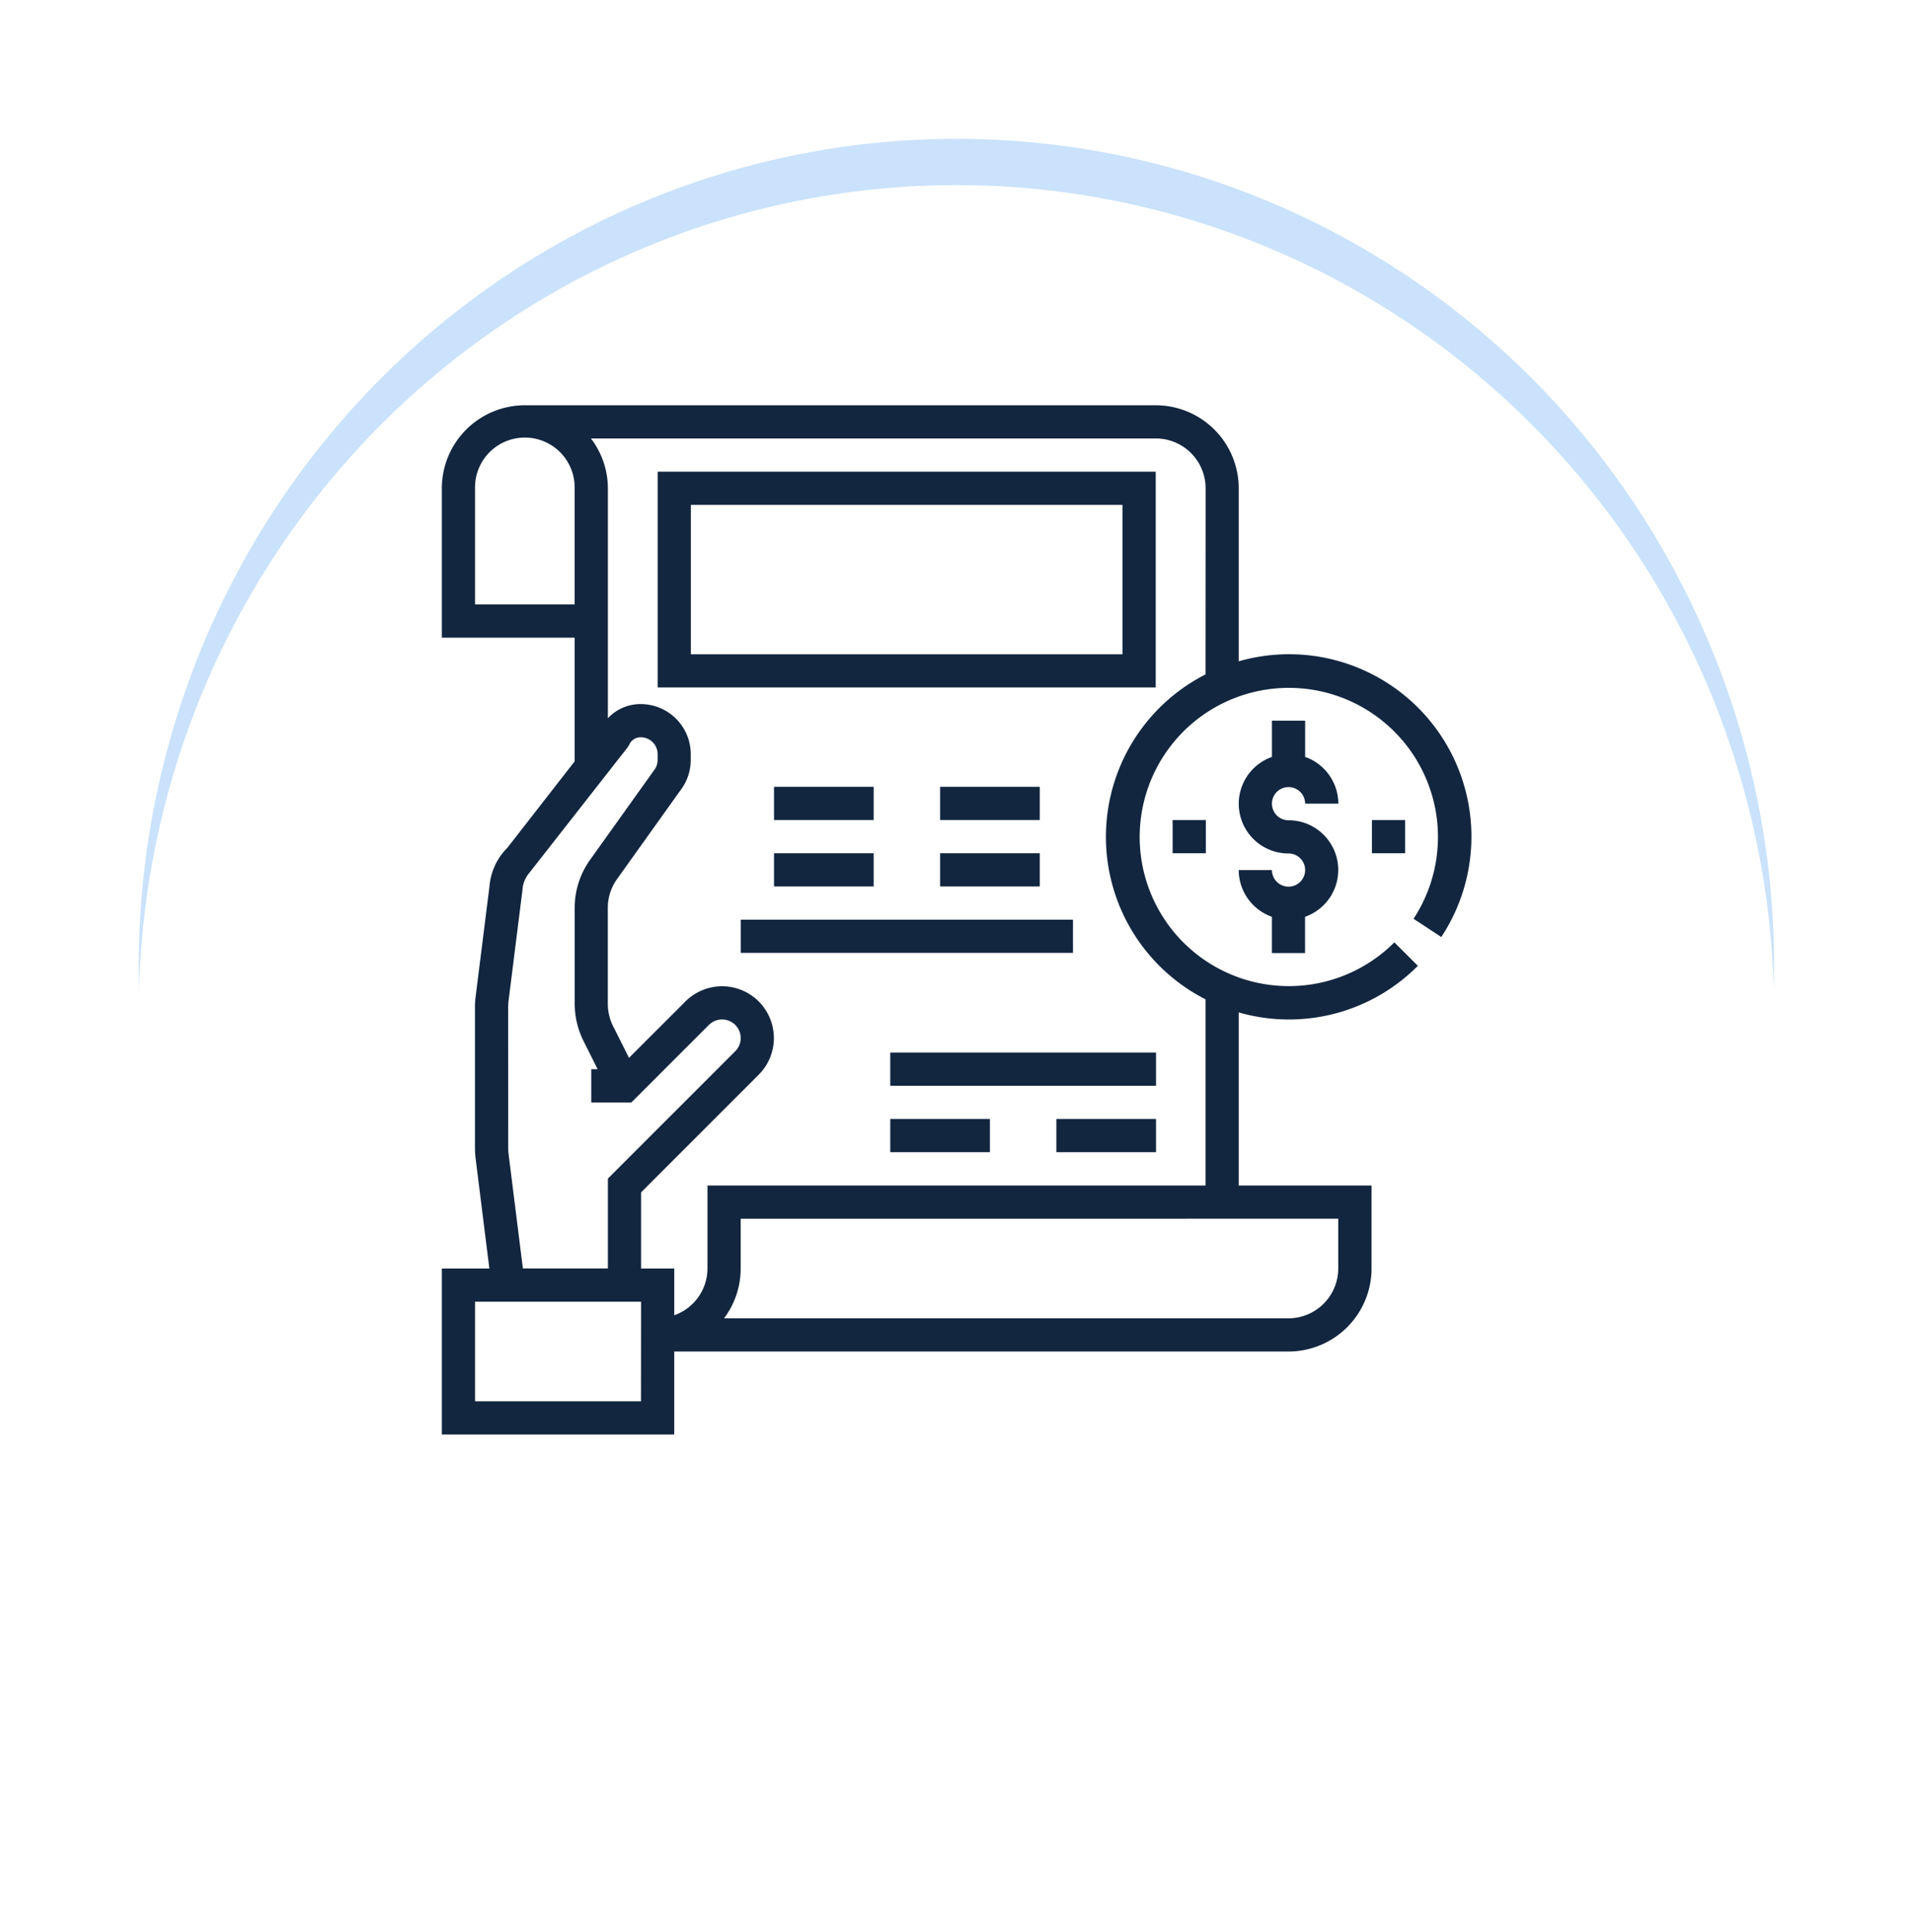 <svg xmlns="http://www.w3.org/2000/svg" xmlns:xlink="http://www.w3.org/1999/xlink" width="124.011" height="125.273" viewBox="0 0 124.011 125.273">
  <defs>
    <filter id="Elipse_11535" x="0" y="0" width="124.011" height="125.273" filterUnits="userSpaceOnUse">
      <feOffset dy="3" input="SourceAlpha"/>
      <feGaussianBlur stdDeviation="3" result="blur"/>
      <feFlood flood-opacity="0.161"/>
      <feComposite operator="in" in2="blur"/>
      <feComposite in="SourceGraphic"/>
    </filter>
    <filter id="Elipse_11535-2" x="0" y="0" width="124.011" height="125.273" filterUnits="userSpaceOnUse">
      <feOffset dy="6" input="SourceAlpha"/>
      <feGaussianBlur stdDeviation="3" result="blur-2"/>
      <feFlood flood-opacity="0.161" result="color"/>
      <feComposite operator="out" in="SourceGraphic" in2="blur-2"/>
      <feComposite operator="in" in="color"/>
      <feComposite operator="in" in2="SourceGraphic"/>
    </filter>
  </defs>
  <g id="Grupo_1100984" data-name="Grupo 1100984" transform="translate(-737.995 -655)">
    <g id="Grupo_1100180" data-name="Grupo 1100180" transform="translate(0 -2367)">
      <g data-type="innerShadowGroup">
        <g transform="matrix(1, 0, 0, 1, 737.99, 3022)" filter="url(#Elipse_11535)">
          <ellipse id="Elipse_11535-3" data-name="Elipse 11535" cx="53.005" cy="53.636" rx="53.005" ry="53.636" transform="translate(9 6)" fill="#cae2fb"/>
        </g>
        <g transform="matrix(1, 0, 0, 1, 737.99, 3022)" filter="url(#Elipse_11535-2)">
          <ellipse id="Elipse_11535-4" data-name="Elipse 11535" cx="53.005" cy="53.636" rx="53.005" ry="53.636" transform="translate(9 6)" fill="#fff"/>
        </g>
      </g>
      <g id="factura" transform="translate(766.637 3048.273)">
        <g id="Grupo_1100761" data-name="Grupo 1100761" transform="translate(13.991 4.305)">
          <g id="Grupo_1100760" data-name="Grupo 1100760">
            <path id="Trazado_885282" data-name="Trazado 885282" d="M104,32V45.991h32.287V32Zm30.135,11.839H106.152V34.152h27.982Z" transform="translate(-104 -32)" fill="#12263f"/>
          </g>
        </g>
        <g id="Grupo_1100763" data-name="Grupo 1100763" transform="translate(19.38 33.35)">
          <g id="Grupo_1100762" data-name="Grupo 1100762" transform="translate(0 0)">
            <rect id="Rectángulo_402372" data-name="Rectángulo 402372" width="21.534" height="2.153" fill="#12263f"/>
          </g>
        </g>
        <g id="Grupo_1100765" data-name="Grupo 1100765" transform="translate(21.534 24.736)">
          <g id="Grupo_1100764" data-name="Grupo 1100764" transform="translate(0 0)">
            <rect id="Rectángulo_402373" data-name="Rectángulo 402373" width="6.46" height="2.153" fill="#12263f"/>
          </g>
        </g>
        <g id="Grupo_1100767" data-name="Grupo 1100767" transform="translate(32.3 24.736)">
          <g id="Grupo_1100766" data-name="Grupo 1100766" transform="translate(0 0)">
            <rect id="Rectángulo_402374" data-name="Rectángulo 402374" width="6.46" height="2.153" fill="#12263f"/>
          </g>
        </g>
        <g id="Grupo_1100769" data-name="Grupo 1100769" transform="translate(21.534 29.043)">
          <g id="Grupo_1100768" data-name="Grupo 1100768" transform="translate(0 0)">
            <rect id="Rectángulo_402375" data-name="Rectángulo 402375" width="6.46" height="2.153" fill="#12263f"/>
          </g>
        </g>
        <g id="Grupo_1100771" data-name="Grupo 1100771" transform="translate(32.3 29.043)">
          <g id="Grupo_1100770" data-name="Grupo 1100770" transform="translate(0 0)">
            <rect id="Rectángulo_402376" data-name="Rectángulo 402376" width="6.46" height="2.153" fill="#12263f"/>
          </g>
        </g>
        <g id="Grupo_1100773" data-name="Grupo 1100773" transform="translate(29.07 41.963)">
          <g id="Grupo_1100772" data-name="Grupo 1100772" transform="translate(0 0)">
            <rect id="Rectángulo_402377" data-name="Rectángulo 402377" width="17.227" height="2.153" fill="#12263f"/>
          </g>
        </g>
        <g id="Grupo_1100775" data-name="Grupo 1100775" transform="translate(39.837 46.27)">
          <g id="Grupo_1100774" data-name="Grupo 1100774" transform="translate(0 0)">
            <rect id="Rectángulo_402378" data-name="Rectángulo 402378" width="6.46" height="2.153" fill="#12263f"/>
          </g>
        </g>
        <g id="Grupo_1100777" data-name="Grupo 1100777" transform="translate(29.07 46.27)">
          <g id="Grupo_1100776" data-name="Grupo 1100776" transform="translate(0 0)">
            <rect id="Rectángulo_402379" data-name="Rectángulo 402379" width="6.46" height="2.153" fill="#12263f"/>
          </g>
        </g>
        <g id="Grupo_1100779" data-name="Grupo 1100779" transform="translate(51.659 20.448)">
          <g id="Grupo_1100778" data-name="Grupo 1100778">
            <path id="Trazado_885283" data-name="Trazado 885283" d="M387.229,158.457a1.076,1.076,0,1,1,1.076-1.076h2.152a3.224,3.224,0,0,0-2.152-3.031V152h-2.152v2.35a3.221,3.221,0,0,0,1.076,6.259,1.076,1.076,0,1,1-1.076,1.076H384a3.224,3.224,0,0,0,2.152,3.031v2.351H388.3v-2.351a3.221,3.221,0,0,0-1.076-6.259Z" transform="translate(-384 -152)" fill="#12263f"/>
          </g>
        </g>
        <g id="Grupo_1100781" data-name="Grupo 1100781" transform="translate(60.294 26.89)">
          <g id="Grupo_1100780" data-name="Grupo 1100780" transform="translate(0 0)">
            <rect id="Rectángulo_402380" data-name="Rectángulo 402380" width="2.153" height="2.153" fill="#12263f"/>
          </g>
        </g>
        <g id="Grupo_1100783" data-name="Grupo 1100783" transform="translate(47.374 26.89)">
          <g id="Grupo_1100782" data-name="Grupo 1100782" transform="translate(0 0)">
            <rect id="Rectángulo_402381" data-name="Rectángulo 402381" width="2.153" height="2.153" fill="#12263f"/>
          </g>
        </g>
        <g id="Grupo_1100785" data-name="Grupo 1100785">
          <g id="Grupo_1100784" data-name="Grupo 1100784">
            <path id="Trazado_885284" data-name="Trazado 885284" d="M64.79,34.473A11.822,11.822,0,0,0,51.659,16.6V5.381A5.387,5.387,0,0,0,46.278,0H5.381A5.387,5.387,0,0,0,0,5.381v9.686H8.61v8.019l-4.359,5.6A3.977,3.977,0,0,0,3.09,31.175l-.9,7.17a5.54,5.54,0,0,0-.042.667v9.15a5.526,5.526,0,0,0,.042.667l.891,7.134H0V66.727H15.067V61.345H54.888a5.387,5.387,0,0,0,5.381-5.381V50.583h-8.61V39.362A11.777,11.777,0,0,0,63.272,36.34l-1.524-1.52a9.668,9.668,0,1,1,1.243-1.529ZM2.152,12.915V5.381a3.229,3.229,0,1,1,6.457,0v7.534ZM4.3,39.012a3.318,3.318,0,0,1,.025-.4l.9-7.169a1.892,1.892,0,0,1,.47-1.157l6.342-8.1.1-.154a.8.8,0,0,1,.761-.507,1.093,1.093,0,0,1,1.092,1.092v.366a1.09,1.09,0,0,1-.2.635L9.613,29.464a5.341,5.341,0,0,0-1,3.126V38.8a5.432,5.432,0,0,0,.567,2.406l.92,1.838H9.686V45.2h2.6l5.028-5.028a1.207,1.207,0,0,1,2.06.853,1.2,1.2,0,0,1-.353.853l-8.257,8.257v5.827H5.255l-.926-7.4a3.35,3.35,0,0,1-.025-.4Zm8.61,25.562H2.152V58.117H12.915Zm45.2-11.839v3.229a3.233,3.233,0,0,1-3.229,3.229H18.294a5.353,5.353,0,0,0,1.078-3.229V52.736ZM49.507,17.45a11.818,11.818,0,0,0,0,21.064V50.583H17.22v5.381a3.224,3.224,0,0,1-2.152,3.031V55.964H12.915V51.029L20.541,43.4a3.359,3.359,0,0,0-2.375-5.734,3.381,3.381,0,0,0-2.375.984l-3.657,3.657L11.1,40.249a3.252,3.252,0,0,1-.34-1.444V32.591a3.211,3.211,0,0,1,.6-1.877l4.176-5.846a3.222,3.222,0,0,0,.6-1.886v-.366A3.249,3.249,0,0,0,12.9,19.372a2.885,2.885,0,0,0-2.136.919V5.381a5.325,5.325,0,0,0-1.1-3.229h36.62a3.233,3.233,0,0,1,3.229,3.229Z" fill="#12263f"/>
          </g>
        </g>
      </g>
    </g>
  </g>
</svg>
